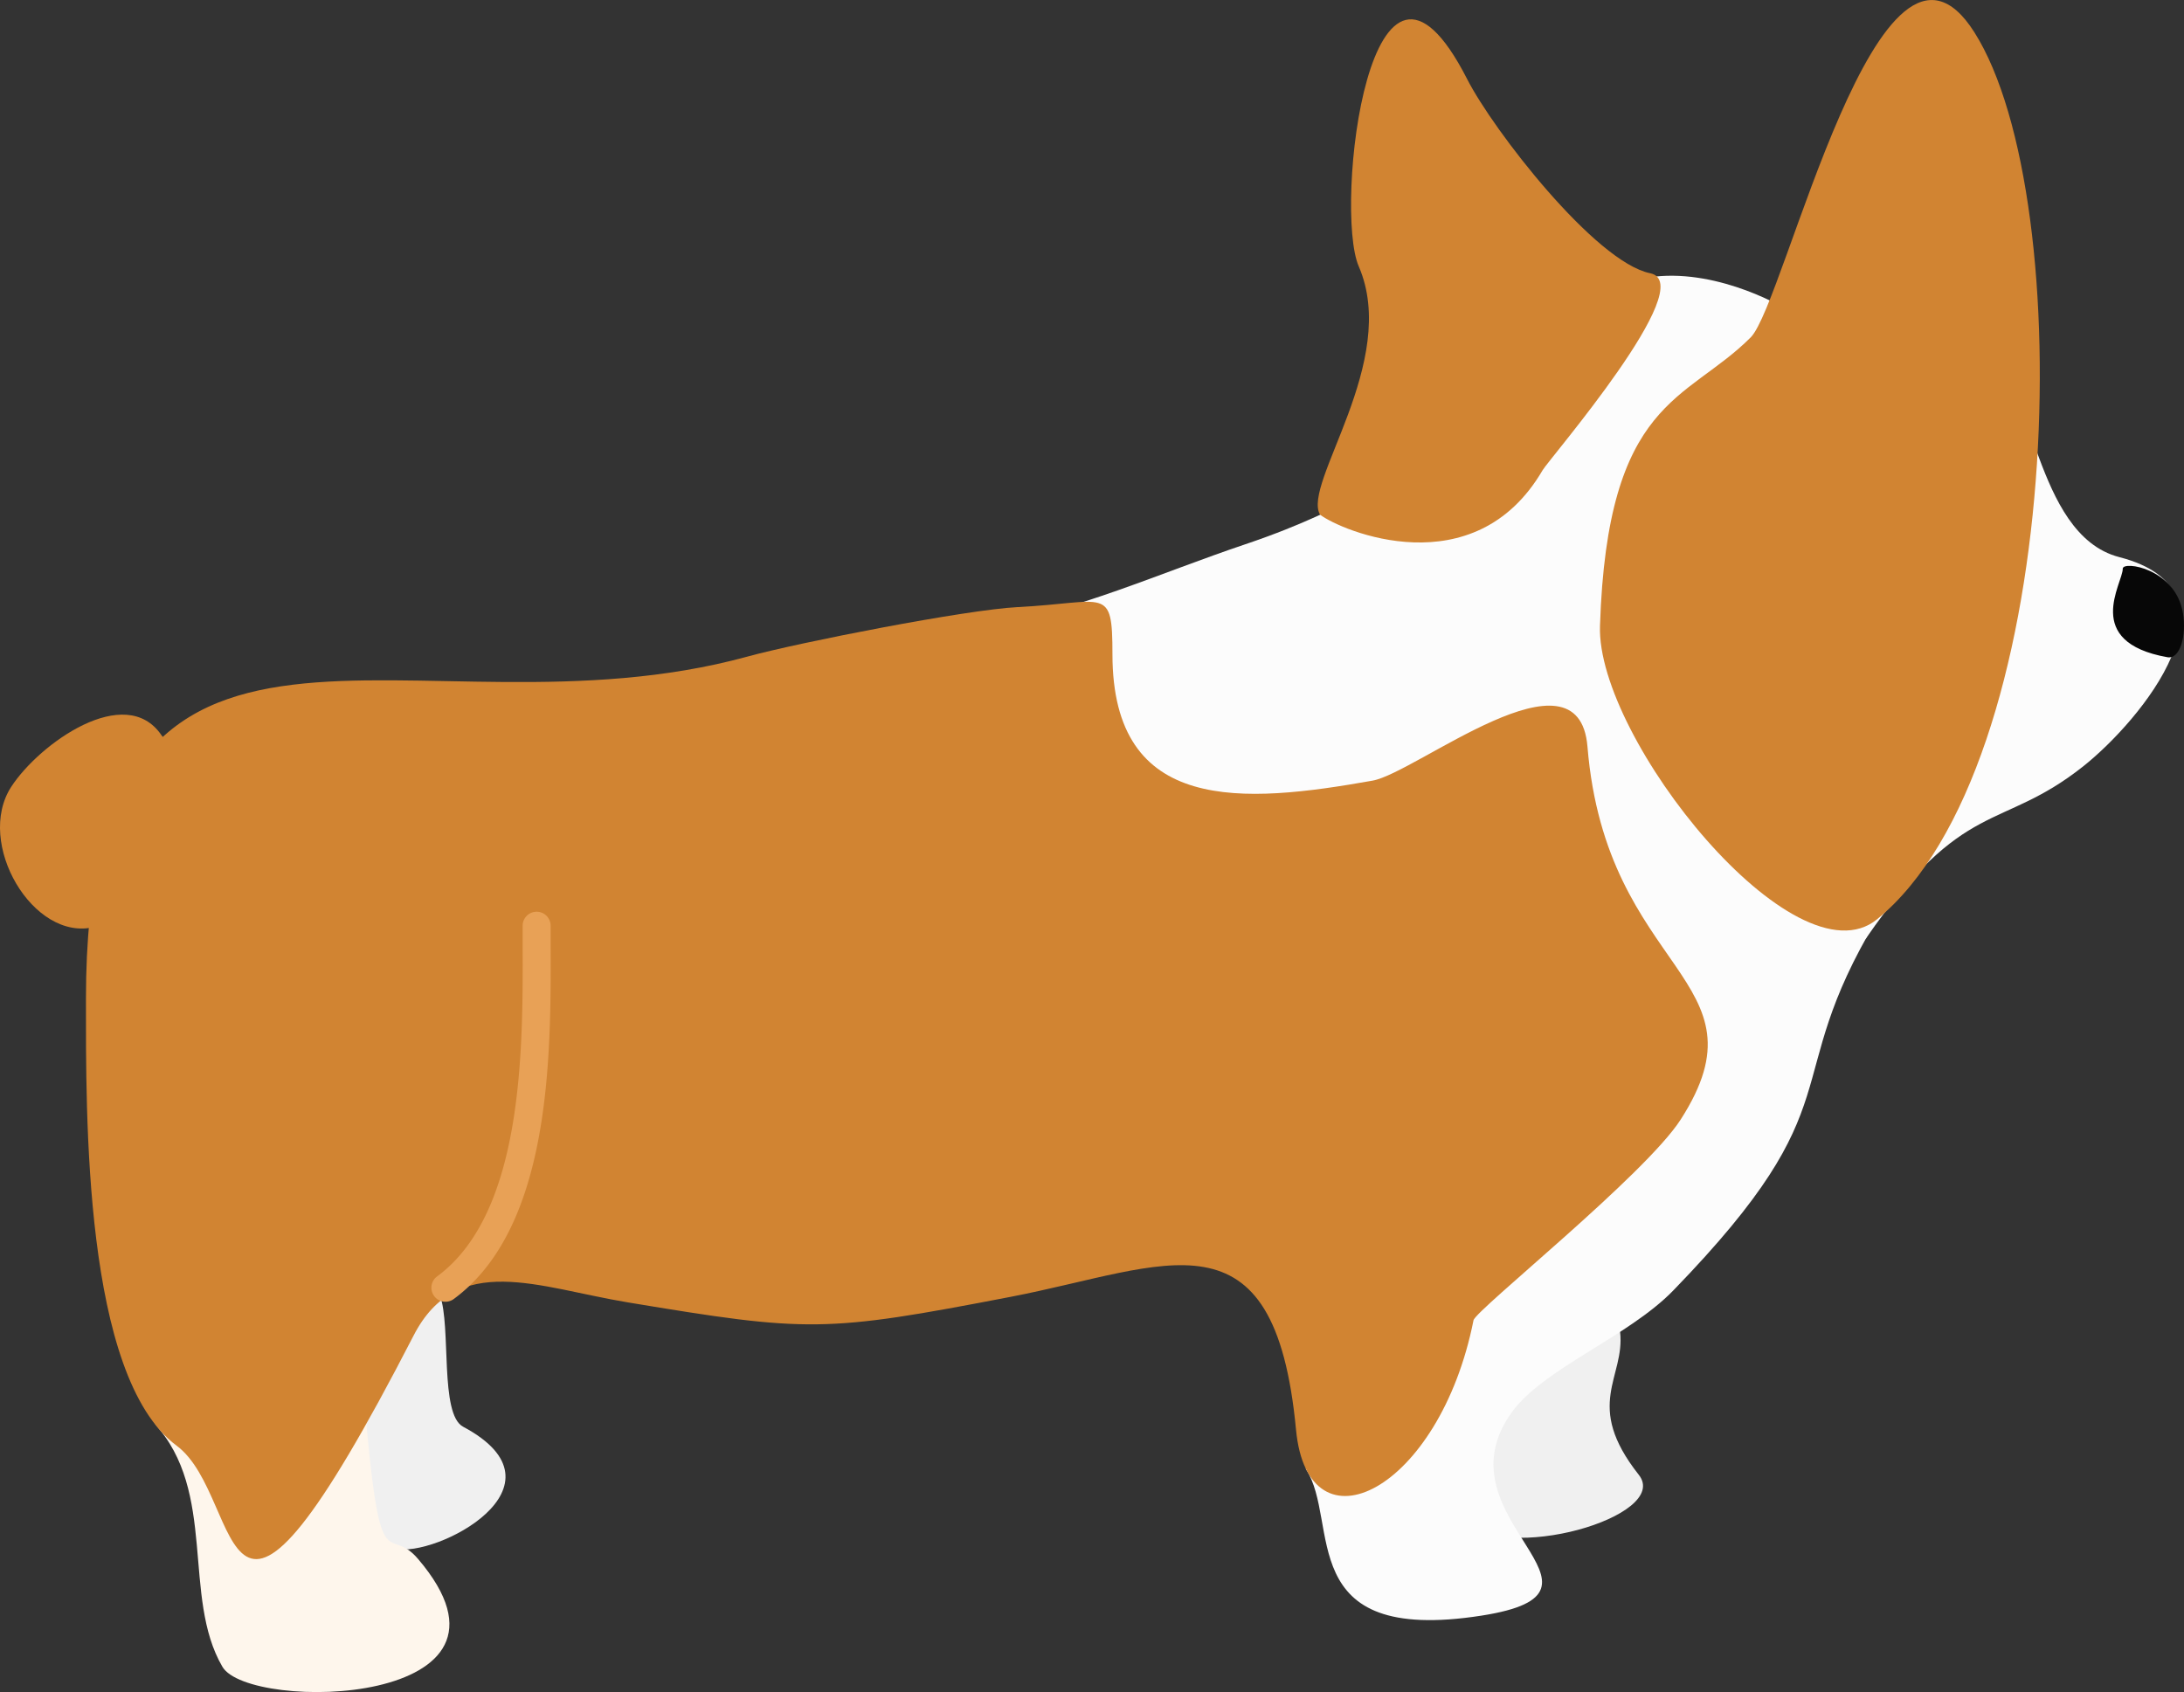 <svg xmlns="http://www.w3.org/2000/svg" width="1080" height="836.82" viewBox="0 0 1080 836.82"><rect x="0" y="0" width="1080" height="836.82" fill="#333333" stroke="none"/><g id="Layer_2" data-name="Layer 2"><g id="Royal_corgi05_188113790"><g id="Royal_corgi05_188113790-2" data-name="Royal_corgi05_188113790"><path d="M218.8 642.6c-19-17.55-39.2-9.69-56.25 6.81-19.93 19.28-18.86 86.25 13.3 106.68.24.15 17.59 12.77 17.9 13l1.66-3.23c19.72 4.81 88.83-30.82 33.6-60.27-11.69-6.23-5.82-49.37-11.45-65z" fill="#f0f0f0" fill-rule="evenodd"/><path d="M801.14 658.66c2.61 22.76-18.29 35.84 9.25 70.71 16.31 20.65-67.31 44.56-87.33 22.11-31.8-35.65-8.62-44.08 19.55-74.8 12.52-13.65 34.64-38 54.63-26.53C799.51 651.47 801.19 659.16 801.14 658.66z" fill="#f0f0f0" fill-rule="evenodd"/><path d="M912.07 426.83C849.78 406.22 803 232.74 739.85 235.05c-73.13 2.67-62.48 13.38-124.14 34.15-42 14.14-83.5 33.1-126.87 40.24-9.52 1.57-6.51 68.24 8.26 94.24C584.77 558 735.17 441.19 735.17 585.53c-29-2.48-64.42 51.45-71.51 81.44-6.56 27.68-16.78 36-17.88 59.57 17.11 26-6.63 87 86.71 72.49 77.08-12-23-47.46 15-100.45 15.62-21.81 57.62-37.32 80-60.42C919 543.83 878.53 537.43 928.18 454.65 935.63 442.22 923.06 430.63 912.07 426.83z" fill="#fcfcfc" fill-rule="evenodd"/><path d="M76.31 703.94c31.27 33.81 13.5 85.8 33.67 120.36 13.18 22.57 159.34 20.05 96.74-53.33C191 752.53 188 786.5 179.84 688.87c-3-36.57-75.9 17.19-85 18C86.52 707.71 83.4 711.6 76.31 703.94z" fill="#fef6ec" fill-rule="evenodd"/><path d="M42.51 493.81c0 57-1.34 186.87 44.78 221.11 35.07 26 18 138.3 117.24-54.42 21.54-41.83 61.65-23.73 106-16.39 89.26 14.8 97.09 15 189.18-2.74 77.28-14.88 130.58-46.34 141.18 65.71 5.94 62.8 71 30.25 87.77-54.14 1-5 84.88-71.86 102.49-99.33 44.8-69.83-36.87-71.94-46.14-184.36-4.33-52.43-84.7 13-106.24 16.81-63.86 11.37-128.66 16.9-128.66-62.53.0-34.19-3.09-25.51-46.81-23.29-25.69 1.3-108.09 17.46-133.82 24.51C205.8 369.59 42.51 260.62 42.51 493.81z" fill="#d18432" fill-rule="evenodd"/><path d="M922.66 464.19c48.56-70.26 66.44-52.71 107.37-85.09 29-23 81.66-87.19 18-103.57-43.43-11.16-41.66-93.12-61.79-78.31-50.81 37.4-34.1 59.42-41.33 110.34-3.09 21.75-.81 26.76-6.33 53.66-8.36 40.83.28 30.07-20.33 65.8-4 7 1.32 32.9-5.79 35.33C912.41 465.85 918.14 466.78 922.66 464.19z" fill="#fcfcfc" fill-rule="evenodd"/><path d="M1049.71 281.26c.11 7.12-20.28 36.24 22.1 43.77 6.21 1.1 9.55-10.55 7.66-21.86C1075.76 281 1049.65 277.23 1049.71 281.26z" fill="#070707" fill-rule="evenodd"/><path d="M805.94 139.39c32.13-10.19 68.56 8.21 77.26 13.47C926 178.73 836.75 254.93 836.66 255c-23.85 22.18-26.47 25.56-67 18.87-30.92-5.11-52.39-46.88-30.23-72.07 21.52-24.45 29.16-29.77 52.14-50.56C808.57 135.84 800.81 141 805.94 139.39z" fill="#fcfcfc" fill-rule="evenodd"/><path d="M79.83 363.58C62 337.39 19.54 367.66 5.6 389.05c-18.1 27.77 10.88 77 41.12 69.36 51.17-13 43.29-44 40-84.74C86.4 370.14 81.27 365.69 79.83 363.58z" fill="#d18432" fill-rule="evenodd"/><path d="M671.9 131.71C659.5 103.12 677.48-55 725.52 39.13c12.87 25.24 63.35 90.49 90.5 96 25.07 5.11-50 91.91-53.19 97.4-33.77 57.88-99.59 30-110.06 22C643.7 239.25 692.31 178.75 671.9 131.71z" fill="#d18432" fill-rule="evenodd"/><path d="M865.74 166.84C833.92 198.76 794.82 197 791.2 309.58c-1.79 55.56 96.46 178.07 137 145.07C1021 379.07 1028.59 98.48 976.36 16 929.35-58.31 882.87 149.65 865.74 166.84z" fill="#d18432" fill-rule="evenodd"/><path d="M224.3 642.49a6.94 6.94.0 0 1-8.21-11.19c42.82-31.42 42.54-112.53 42.36-164.16v-9.32a6.92 6.92.0 1 1 13.84.0v9.32C272.48 521.51 272.78 606.91 224.3 642.49z" fill="#e8a156" fill-rule="evenodd"/></g></g></g></svg>
